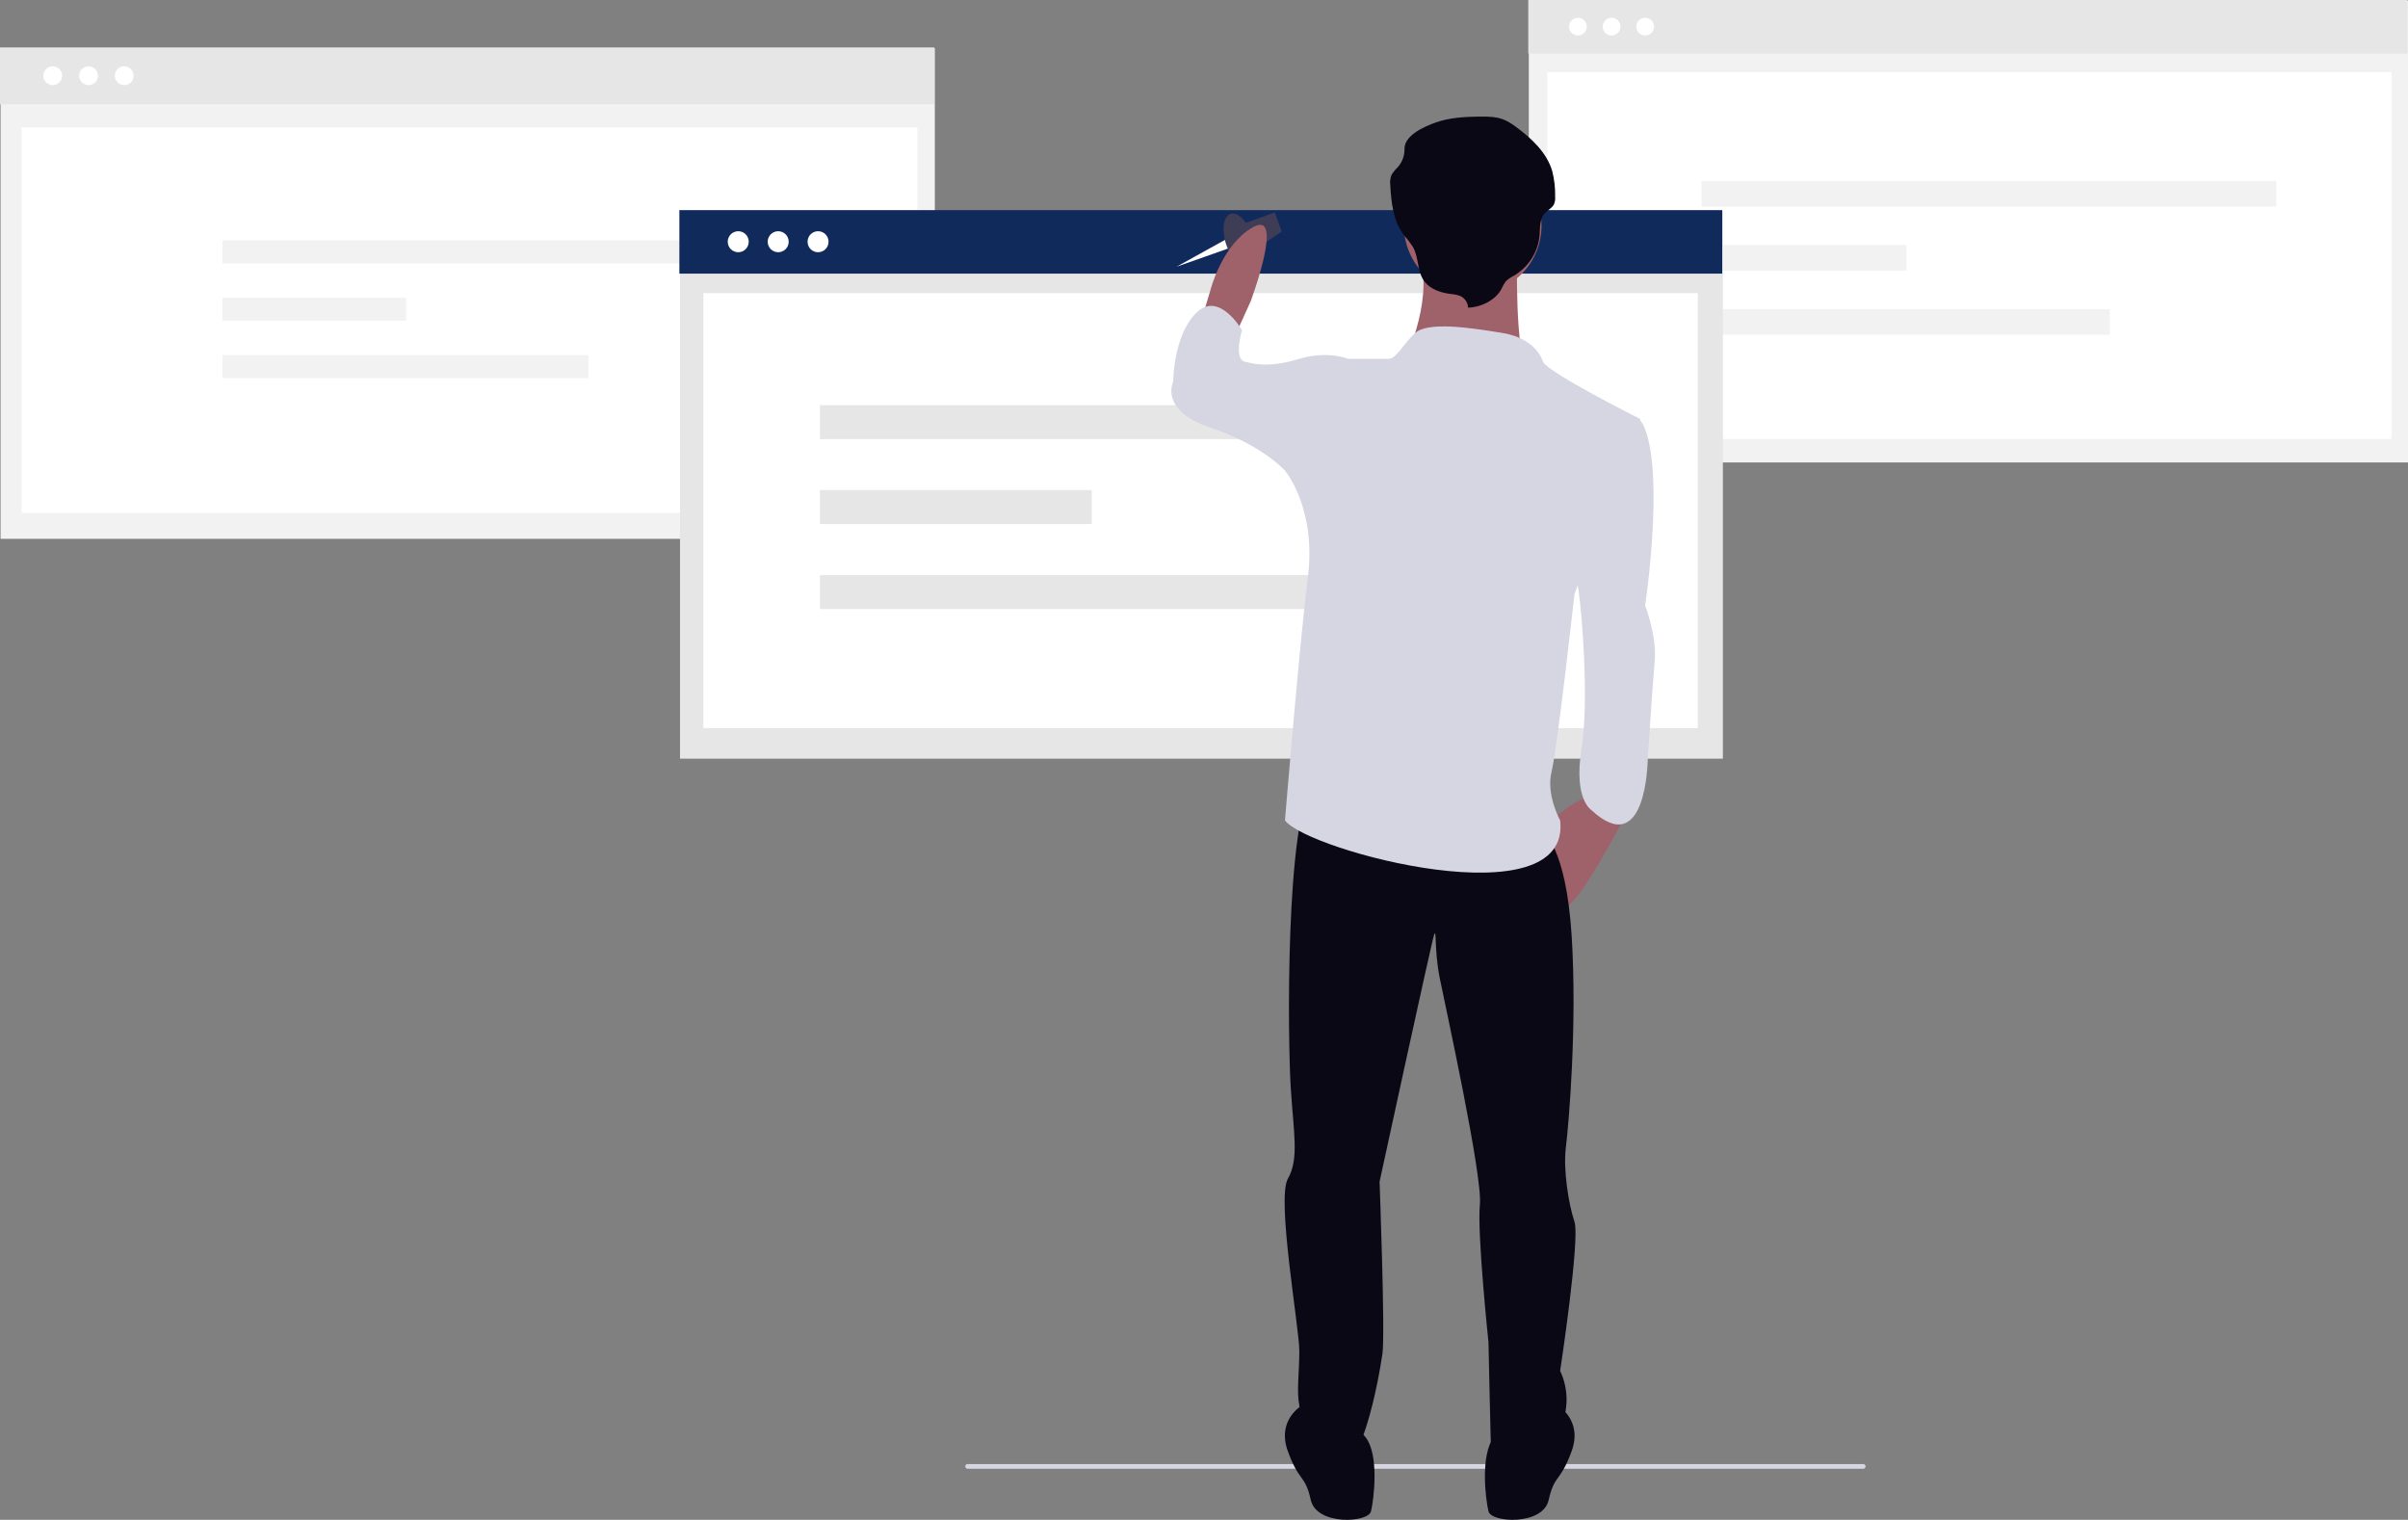<svg width="347" height="219" viewBox="0 0 347 219" fill="none" xmlns="http://www.w3.org/2000/svg">
<rect x="0" y="0" width="347" height="219" fill="#808080" stroke="none"/>
<g clip-path="url(#clip0_12467_92245)">
<path d="M347 0.103H220.306V66.636H347V0.103Z" fill="#F2F2F2"/>
<path d="M346.922 -0H220.229V7.713H346.922V-0Z" fill="#E6E6E6"/>
<path d="M344.629 10.395H222.978V63.248H344.629V10.395Z" fill="white"/>
<path d="M232.234 5.113C232.939 5.113 233.51 4.541 233.51 3.837C233.51 3.132 232.939 2.561 232.234 2.561C231.53 2.561 230.958 3.132 230.958 3.837C230.958 4.541 231.53 5.113 232.234 5.113Z" fill="white"/>
<path d="M237.076 5.113C237.781 5.113 238.352 4.541 238.352 3.837C238.352 3.132 237.781 2.561 237.076 2.561C236.371 2.561 235.8 3.132 235.8 3.837C235.8 4.541 236.371 5.113 237.076 5.113Z" fill="white"/>
<path d="M227.379 5.113C228.084 5.113 228.655 4.541 228.655 3.837C228.655 3.132 228.084 2.561 227.379 2.561C226.675 2.561 226.104 3.132 226.104 3.837C226.104 4.541 226.675 5.113 227.379 5.113Z" fill="white"/>
<path d="M328.03 26.082H245.185V29.775H328.03V26.082Z" fill="#F2F2F2"/>
<path d="M274.723 35.314H245.185V39.007H274.723V35.314Z" fill="#F2F2F2"/>
<path d="M304.03 44.546H245.185V48.239H304.03V44.546Z" fill="#F2F2F2"/>
<path d="M134.711 6.944H0.082V77.644H134.711V6.944Z" fill="#F2F2F2"/>
<path d="M134.629 6.835H0V15.031H134.629V6.835Z" fill="#E6E6E6"/>
<path d="M132.191 18.354H3.126V73.918H132.191V18.354Z" fill="white"/>
<path d="M12.758 12.268C13.506 12.268 14.113 11.661 14.113 10.912C14.113 10.163 13.506 9.556 12.758 9.556C12.009 9.556 11.402 10.163 11.402 10.912C11.402 11.661 12.009 12.268 12.758 12.268Z" fill="white"/>
<path d="M17.904 12.268C18.652 12.268 19.259 11.661 19.259 10.912C19.259 10.163 18.652 9.556 17.904 9.556C17.155 9.556 16.548 10.163 16.548 10.912C16.548 11.661 17.155 12.268 17.904 12.268Z" fill="white"/>
<path d="M7.598 12.268C8.347 12.268 8.954 11.661 8.954 10.912C8.954 10.163 8.347 9.556 7.598 9.556C6.85 9.556 6.243 10.163 6.243 10.912C6.243 11.661 6.85 12.268 7.598 12.268Z" fill="white"/>
<path d="M106.285 34.637H32.068V37.945H106.285V34.637Z" fill="#F2F2F2"/>
<path d="M58.53 42.907H32.068V46.215H58.53V42.907Z" fill="#F2F2F2"/>
<path d="M84.785 51.177H32.068V54.486H84.785V51.177Z" fill="#F2F2F2"/>
<path d="M248.272 30.402H97.991V109.322H248.272V30.402Z" fill="#E6E6E6"/>
<path d="M248.18 30.28H97.899V39.429H248.18V30.28Z" fill="#112A5C"/>
<path d="M244.657 42.239H101.365V104.918H244.657V42.239Z" fill="white"/>
<path d="M112.14 36.345C112.976 36.345 113.653 35.667 113.653 34.831C113.653 33.995 112.976 33.318 112.14 33.318C111.304 33.318 110.627 33.995 110.627 34.831C110.627 35.667 111.304 36.345 112.14 36.345Z" fill="white"/>
<path d="M117.884 36.345C118.72 36.345 119.397 35.667 119.397 34.831C119.397 33.995 118.72 33.318 117.884 33.318C117.048 33.318 116.371 33.995 116.371 34.831C116.371 35.667 117.048 36.345 117.884 36.345Z" fill="white"/>
<path d="M106.381 36.345C107.217 36.345 107.895 35.667 107.895 34.831C107.895 33.995 107.217 33.318 106.381 33.318C105.546 33.318 104.868 33.995 104.868 34.831C104.868 35.667 105.546 36.345 106.381 36.345Z" fill="white"/>
<path d="M228.02 58.378H118.152V63.276H228.02V58.378Z" fill="#E6E6E6"/>
<path d="M157.325 70.622H118.152V75.519H157.325V70.622Z" fill="#E6E6E6"/>
<path d="M196.192 82.865H118.152V87.763H196.192V82.865Z" fill="#E6E6E6"/>
<path d="M176.606 34.52L169.542 38.433L177.075 35.776L176.606 34.52Z" fill="white"/>
<path d="M179.789 38.371C180.824 38.035 181.114 36.072 180.437 33.986C179.759 31.9 178.371 30.482 177.336 30.818C176.301 31.155 176.011 33.118 176.688 35.204C177.366 37.289 178.754 38.708 179.789 38.371Z" fill="#3F3D56"/>
<path d="M179.017 32.301L183.702 30.61L184.698 33.369L180.164 36.432L179.017 32.301Z" fill="#3F3D56"/>
<path d="M268.498 211.64H139.433C139.344 211.64 139.257 211.605 139.194 211.541C139.13 211.478 139.095 211.392 139.095 211.302C139.095 211.212 139.13 211.126 139.194 211.062C139.257 210.999 139.344 210.963 139.433 210.963H268.498C268.588 210.963 268.674 210.999 268.738 211.062C268.801 211.126 268.837 211.212 268.837 211.302C268.837 211.392 268.801 211.478 268.738 211.541C268.674 211.605 268.588 211.64 268.498 211.64Z" fill="#D6D6E3"/>
<path d="M207.027 88.631C213.871 88.631 219.419 83.082 219.419 76.238C219.419 69.393 213.871 63.844 207.027 63.844C200.183 63.844 194.635 69.393 194.635 76.238C194.635 83.082 200.183 88.631 207.027 88.631Z" fill="#112A5C"/>
<path d="M209.092 86.566C215.936 86.566 221.484 81.017 221.484 74.172C221.484 67.327 215.936 61.779 209.092 61.779C202.248 61.779 196.7 67.327 196.7 74.172C196.7 81.017 202.248 86.566 209.092 86.566Z" stroke="#3F3D56" stroke-miterlimit="10"/>
<path d="M224.995 97.101H191.124V100.406H224.995V97.101Z" fill="#F2F2F2"/>
<path d="M178.147 47.99L180.214 43.446C180.214 43.446 185.171 30.226 180.627 32.706C176.083 35.186 174.431 41.794 174.431 41.794L173.191 45.926L178.147 47.99Z" fill="#9F616A"/>
<path d="M234.737 116.569C234.737 116.569 227.715 130.202 225.649 130.615C223.584 131.029 223.583 118.222 223.583 118.222C223.583 118.222 227.714 114.504 229.366 114.917C231.018 115.33 234.737 116.569 234.737 116.569Z" fill="#9F616A"/>
<path d="M224.41 202.499C224.41 202.499 228.128 204.566 226.477 209.109C224.826 213.652 223.998 212.414 223.172 216.132C222.346 219.85 214.911 219.437 214.498 217.785C214.085 216.132 213.259 209.522 215.324 207.045C217.389 204.567 224.41 202.499 224.41 202.499Z" fill="#090814"/>
<path d="M187.647 202.499C187.647 202.499 183.93 204.566 185.581 209.109C187.232 213.652 188.059 212.414 188.886 216.132C189.712 219.85 197.147 219.437 197.56 217.785C197.973 216.132 198.799 209.522 196.734 207.045C194.668 204.567 187.647 202.499 187.647 202.499Z" fill="#090814"/>
<path d="M222.343 119.874C222.343 119.874 225.648 121.94 226.474 134.747C227.3 147.554 226.061 162.013 225.648 165.318C225.235 168.623 226.061 173.581 226.887 176.058C227.713 178.536 224.821 197.541 224.821 197.541C225.43 198.833 225.746 200.244 225.746 201.672C225.746 203.101 225.43 204.511 224.821 205.803C222.754 210.348 216.56 214.892 214.907 210.348C214.821 208.762 214.494 193.41 214.494 193.41C214.494 193.41 212.842 177.711 213.255 173.579C213.668 169.448 208.298 145.074 207.472 140.943C206.646 136.812 207.059 133.506 206.646 134.746C206.233 135.985 198.8 170.275 198.8 170.275C198.8 170.275 199.626 192.171 199.213 195.063C198.8 197.954 195.909 215.306 191.365 210.761C186.821 206.217 187.647 204.564 187.234 202.499C186.821 200.433 187.234 197.954 187.234 194.649C187.234 191.344 183.93 172.753 185.582 169.862C187.234 166.97 186.408 163.252 185.995 156.642C185.581 150.032 185.168 118.222 189.299 112.437C193.43 106.653 222.343 119.874 222.343 119.874Z" fill="#090814"/>
<path d="M212.225 42.413C217.7 42.413 222.139 37.974 222.139 32.498C222.139 27.022 217.7 22.583 212.225 22.583C206.75 22.583 202.312 27.022 202.312 32.498C202.312 37.974 206.75 42.413 212.225 42.413Z" fill="#A0616A"/>
<path d="M218.627 36.422C218.627 36.422 218.214 51.296 220.28 53.774C222.345 56.252 202.518 51.707 202.518 51.707C202.518 51.707 207.062 42.205 204.17 36.008C201.279 29.811 218.627 36.422 218.627 36.422Z" fill="#9F616A"/>
<path d="M222.345 52.121C222.345 52.121 221.518 48.816 216.562 47.99C211.605 47.164 205.743 46.338 203.924 47.99C202.105 49.642 201.278 51.708 200.039 51.708H194.256L185.169 67.82C185.169 67.82 189.713 73.191 188.473 83.106C187.234 93.021 185.169 118.222 185.169 118.222C188.481 122.631 226.475 132.681 224.823 118.222C224.823 118.222 222.757 114.504 223.584 111.199C224.411 107.894 226.889 85.585 226.889 85.585L236.389 60.384C236.389 60.384 223.171 53.774 222.345 52.121Z" fill="#D6D6E3"/>
<path d="M237.045 61.791C239.826 69.127 237.064 87.274 237.064 87.274C237.064 87.274 238.795 91.583 238.445 95.384C238.095 99.186 237.442 109.5 237.442 109.5C237.442 109.5 237.276 124.143 229.276 116.687C229.276 116.687 226.762 115.103 227.886 108.035C229.009 100.967 227.968 88.515 227.499 85.27C227.029 82.025 225.197 71.753 225.197 71.753C225.197 71.753 234.266 54.456 237.045 61.791Z" fill="#D6D6E3"/>
<path d="M196.322 52.947L194.256 51.708C194.256 51.708 191.364 50.468 187.234 51.708C183.103 52.947 181.038 52.534 179.386 52.121C177.733 51.708 178.974 47.575 178.974 47.575C178.974 47.575 175.669 41.791 172.365 45.096C169.06 48.401 169.06 55.011 169.06 55.011C169.06 55.011 166.994 59.143 174.43 61.622C181.866 64.1 185.168 67.819 185.168 67.819H193.43L196.322 52.947Z" fill="#D6D6E3"/>
<path d="M211.552 44.333C211.54 43.964 211.421 43.607 211.21 43.304C210.999 43.002 210.706 42.766 210.365 42.626C209.909 42.471 209.434 42.377 208.953 42.347C207.547 42.166 206.099 41.65 205.28 40.576C204.189 39.145 204.488 37.143 203.613 35.589C203.206 34.978 202.761 34.393 202.28 33.838C200.756 31.796 200.485 29.188 200.346 26.707C200.278 26.204 200.337 25.692 200.516 25.217C200.778 24.789 201.095 24.398 201.458 24.054C202.075 23.337 202.407 22.42 202.393 21.475C202.348 19.554 205.097 18.263 207.043 17.599C208.99 16.936 211.101 16.83 213.175 16.802C214.367 16.786 215.597 16.8 216.693 17.235C217.324 17.509 217.916 17.862 218.457 18.286C220.754 19.967 222.911 22.034 223.682 24.651C223.985 25.845 224.125 27.074 224.101 28.306C224.137 28.689 224.081 29.074 223.937 29.431C223.661 29.985 223.012 30.285 222.592 30.755C221.807 31.633 221.948 32.903 221.846 34.039C221.719 35.211 221.319 36.336 220.677 37.325C220.035 38.313 219.17 39.137 218.152 39.729C217.729 39.936 217.34 40.206 216.996 40.528C216.738 40.871 216.524 41.244 216.359 41.641C215.533 43.227 213.451 44.277 211.552 44.333Z" fill="#090814"/>
</g>
<defs>
<clipPath id="clip0_12467_92245">
<rect width="347" height="219" fill="white"/>
</clipPath>
</defs>
</svg>
